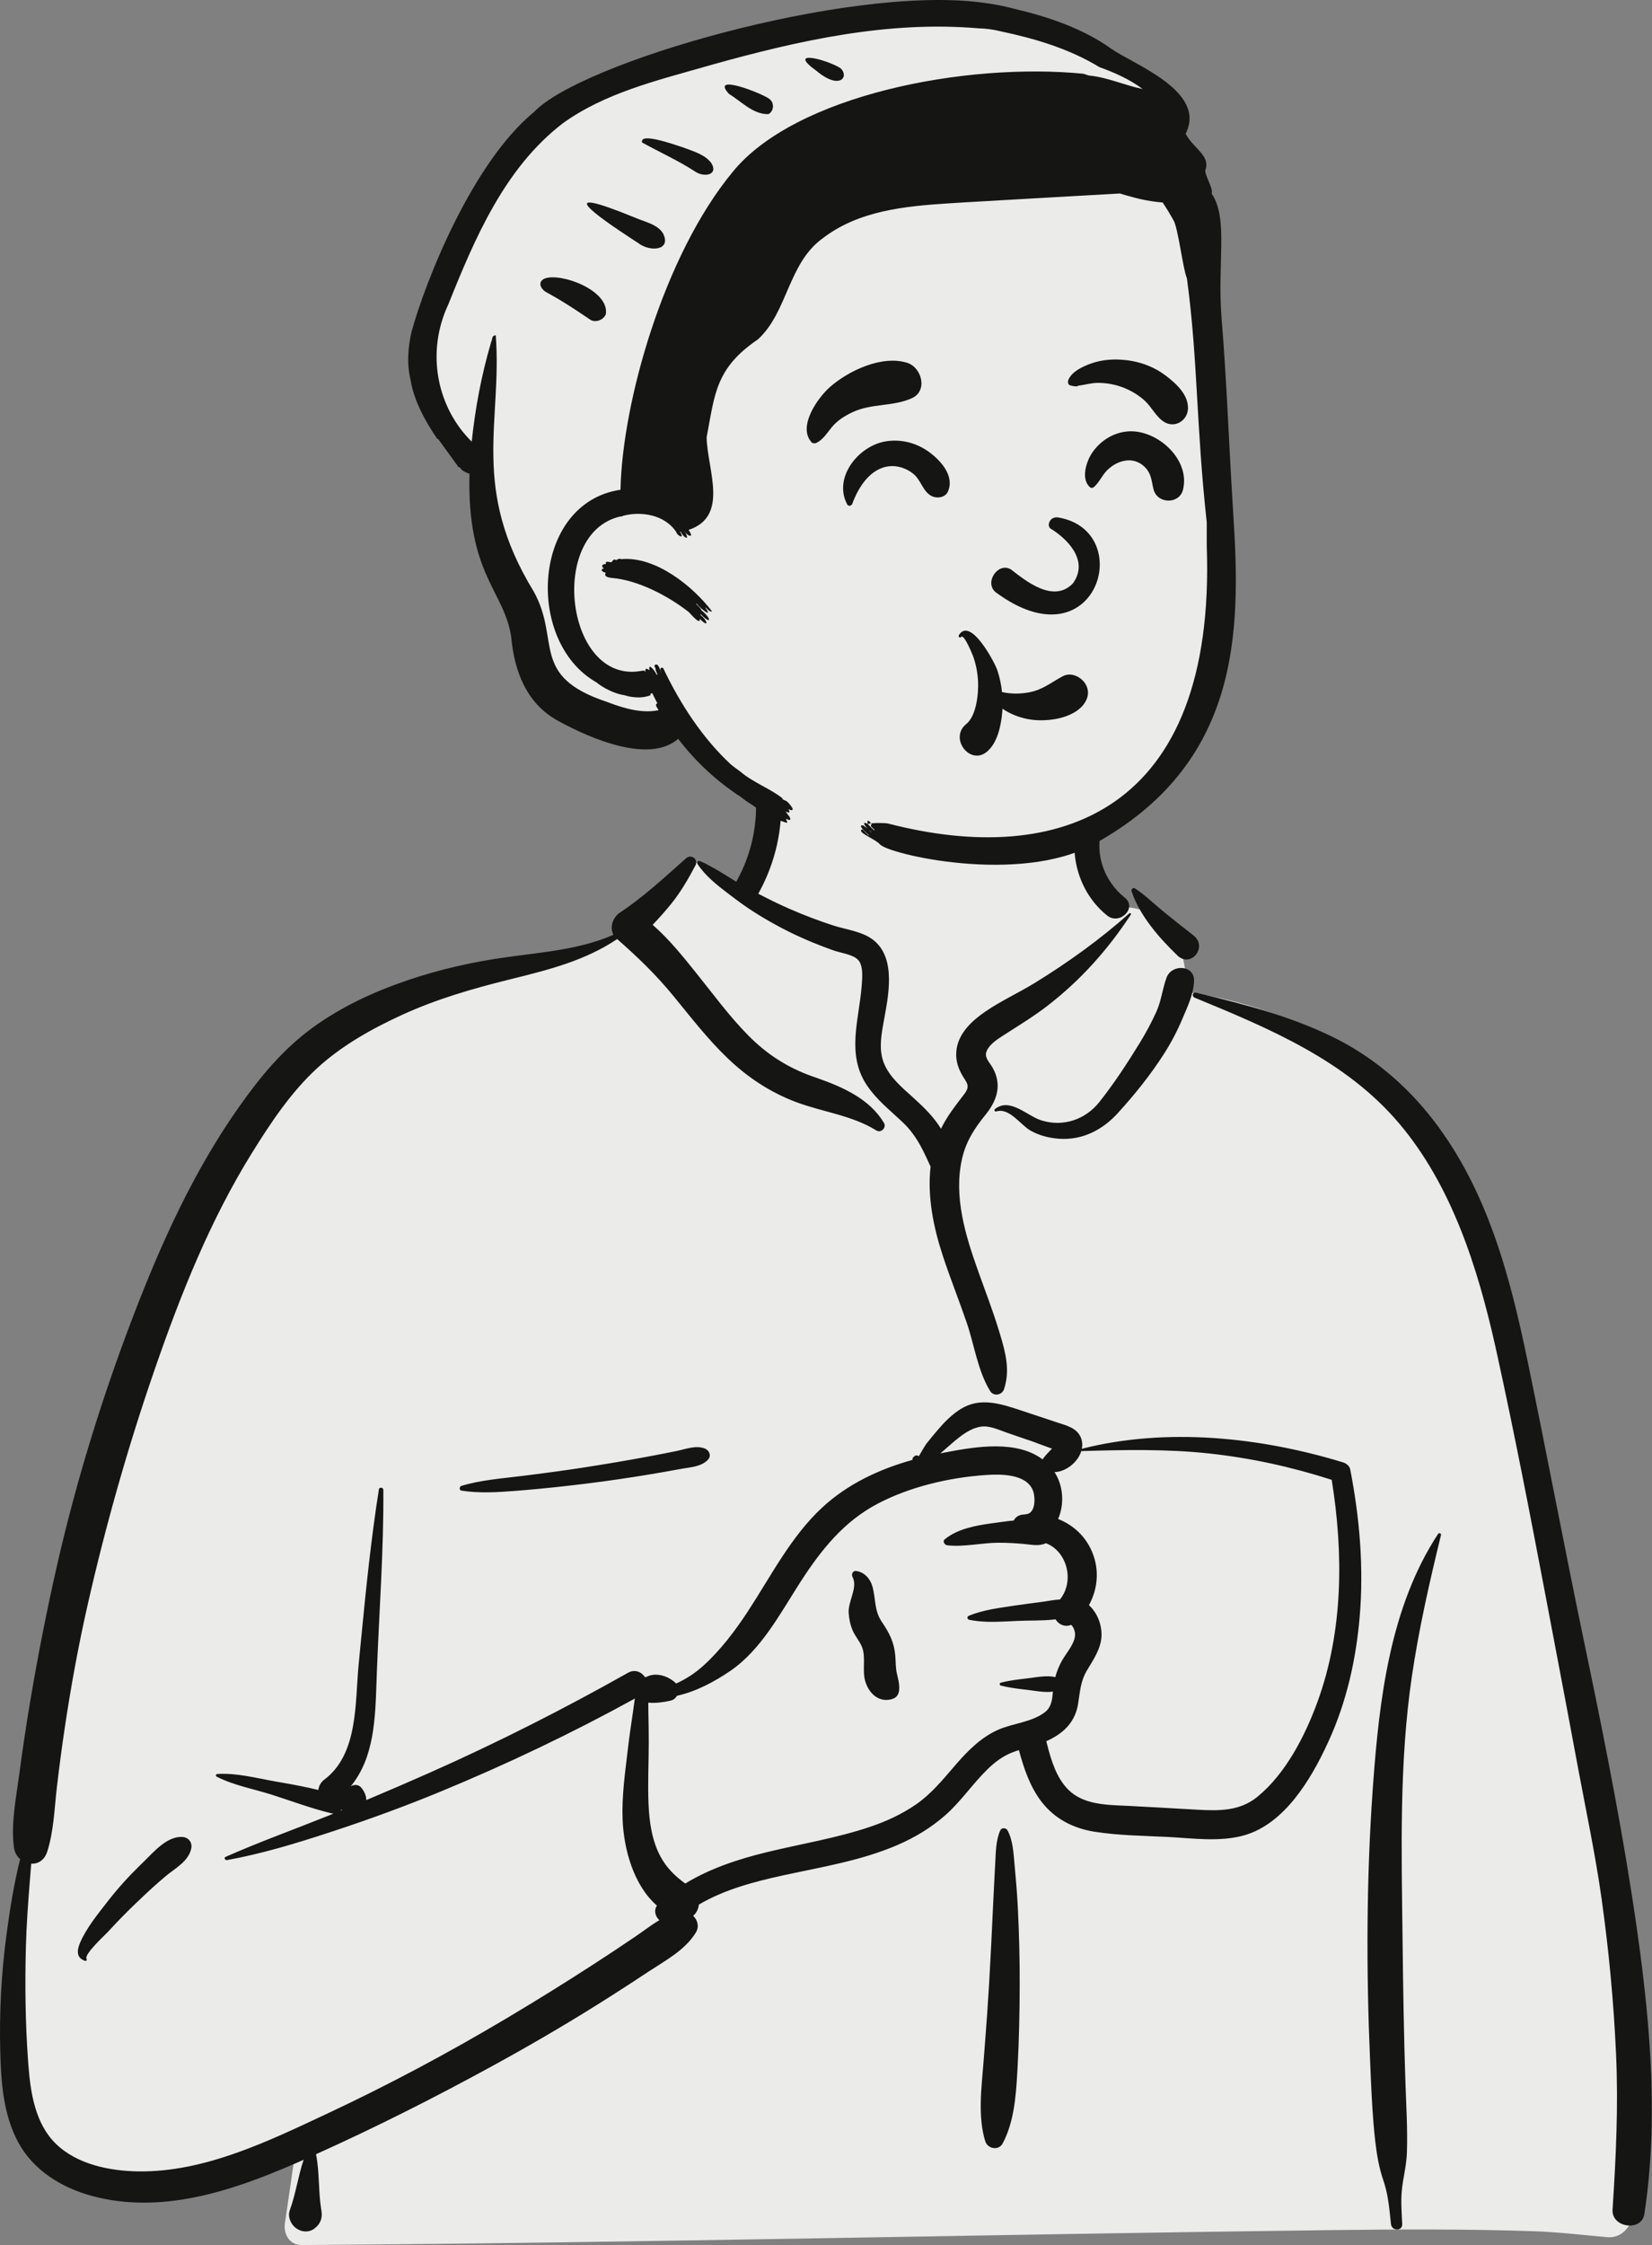 <svg viewBox="0 0 7491 10173" fill="none" xmlns="http://www.w3.org/2000/svg">
<rect x="0" y="0" width="7491" height="10173" fill="#808080" stroke="none"/>
<rect x="4155" y="5913" width="2134" height="2807" fill="#EBEBEA"/>
<path fill-rule="evenodd" clip-rule="evenodd" d="M3537.73 3501.33C3773.62 3321.6 4365.84 3240.77 4617.61 3413.83C4866.28 3587.61 4893.39 3868.64 5009.26 4127.17C5118.59 4075.59 5299.14 4149.47 5330.84 4250.97C5370.15 4298.85 5371.92 4433.36 5399.03 4497.71C6578.65 4685.59 6757.74 5605.79 6899.73 6650.48C7087.56 7710.57 7513.96 8768.35 7328.85 9859.2C7352.97 9894.12 7371.99 9928.06 7389.57 9968.38C7431.7 10040.1 7377.44 10141.6 7292.45 10137.7C7182.45 10128 7073.54 10114.9 6963.03 10110.7C6656.66 10100.1 6350.01 10101.4 6043.53 10105.2L6001.74 10105.8C4457.16 10125 2912.67 10162.9 1368.02 10173C1311.98 10173.1 1284.55 10122.8 1292.03 10073.2C1307.1 9973.32 1321.08 9873.4 1335.67 9773.48C970.326 9870.03 581.928 9894.33 217.612 9783.64C192.125 9757.66 276.993 9771.74 290.458 9767.79C-44.827 9538.55 55.301 9055.62 85.002 8707.79C269.683 7515.92 334.788 6197.19 1048.33 5180.15C1357.02 4765.09 1809.59 4436.48 2329.62 4362.54L2344.05 4360.56C2496.11 4340.28 2665.57 4333.74 2798.52 4250.97C2948.05 4131.54 3011.77 3910.85 3169.07 3908.78C3221.02 3908.1 3291.68 3973.85 3367.72 4018.49C3373.4 3920.29 3426.29 3837.41 3437.97 3761.27L3438.91 3754.76C3451.1 3665.98 3434.41 3586.12 3537.73 3501.33ZM6072.85 6681.97C5741.34 6451.54 4884.99 6567.32 4865.39 6580.22C4822.22 6608.63 4803.64 6611.14 4780.29 6648.03C4757.24 6651.09 4734.21 6654.27 4711.2 6657.54C4665.03 6672.63 4699.25 6729.44 4752.57 6709.17C4720.5 6847.57 4814.88 6945.99 4852.46 7082.81C4864.66 7127.24 4852.9 7207.14 4852.46 7252.53C4856.1 7310.41 4920.05 7378.77 4909.4 7436.83C4871.5 7643.26 4665.87 7844.63 4752.57 8044.82C4810 8157.89 4982.74 8215.54 5097.58 8253.98C5335.52 8345.35 5750.1 8250.54 5888.35 8044.82C5962.09 7935.09 6047.52 7658.31 6091.49 7572.45L6101.23 7436.26C6125.27 7097.71 6146.64 6733.26 6072.85 6681.97Z" fill="#EBEBEA"/>
<path fill-rule="evenodd" clip-rule="evenodd" d="M3111.31 3888.82C3134.2 3868.54 3168.07 3894.02 3153.52 3921.41C3120.84 3982.98 3087.32 4041.32 3043.46 4095.74C3016.86 4128.74 2988.38 4159.95 2959.51 4190.81C3033.59 4254.94 3097.13 4334.56 3157.14 4409.18C3233.86 4504.62 3306.4 4604.1 3392.53 4691.42C3477.47 4777.55 3571.39 4837.75 3684.96 4877.89L3707.89 4885.87C3821.98 4925.94 3943.91 4980.06 4008.21 5088.14C4020.89 5109.45 3995.36 5135.78 3973.89 5122.48C3862.16 5053.25 3730.86 5039.33 3609.23 4993.59C3491.74 4949.41 3389.32 4881.4 3298.82 4794.61C3208.48 4707.96 3132.62 4609.38 3053.5 4512.89C2975.25 4417.47 2891.01 4335.98 2798.46 4255.25C2655.64 4351.38 2492.61 4393.22 2326.84 4434.3L2308.75 4438.78C2142.78 4479.9 1977.69 4527.65 1821.99 4599.25C1684.71 4662.36 1549.68 4737.74 1437.85 4840.45C1319.15 4949.45 1226.76 5088.67 1142.2 5224.82C953.043 5529.42 820.061 5863.12 702.989 6200.87C581.225 6552.19 479.377 6910.54 397.156 7273.15C355.339 7457.59 321.376 7643.34 293.463 7830.4C280.027 7920.49 268.091 8010.77 257.608 8101.25C246.418 8197.87 243.848 8297.28 214.224 8390.18C201.524 8429.99 171.537 8446.51 141.521 8445.11L135.425 8521.4C127.34 8623.12 119.804 8724.86 117.258 8827.21C113.035 8997.39 114.95 9167.08 127.184 9336.9L128.917 9360.05C138.53 9483.99 160.012 9623.25 253.155 9714C349.614 9807.99 497.954 9837.54 627.964 9839.24C930.768 9843.19 1222.25 9700.03 1490.2 9574.44C1766.16 9445.1 2034.58 9301.53 2296.57 9145.83C2429.99 9066.53 2561.97 8984.6 2692.27 8900.27C2756.21 8858.88 2819.7 8816.79 2882.71 8774.02C2918.81 8749.52 2953.01 8722.66 2989.75 8700.93C2971.75 8684.16 2963.71 8657.79 2978.79 8634.76C2872.57 8542.51 2828.37 8377.89 2823.2 8244.69C2819.02 8137.17 2834.84 8029.95 2847.32 7923.44C2853.62 7869.74 2861.39 7816.12 2869.47 7762.66C2872.66 7741.53 2875.1 7718.94 2878.82 7696.64C2592.02 7854.34 2297.17 7994.78 1994.52 8119.55C1839.39 8183.51 1682.27 8241.02 1522.98 8293.71L1490.69 8304.34C1339.76 8353.77 1185.22 8400.47 1029.2 8428.73C1020.85 8430.24 1014.08 8417.92 1022.98 8413.99C1175.04 8346.85 1332.36 8290.23 1486.7 8228.4L1512.06 8218.07C1509.15 8217.9 1506.13 8217.5 1502.98 8216.75C1412.46 8194.89 1322.65 8161.2 1233.88 8132.84C1151.48 8106.52 1058.92 8089.99 981.903 8050.25C975.978 8047.19 979.294 8038.95 985.066 8038.56C1071.62 8032.55 1165.59 8057.79 1250.46 8072.64L1282.34 8078.23C1335.75 8087.65 1390.34 8097.79 1443.49 8111C1445.41 8093.18 1455.36 8075.29 1469.51 8064.8C1625.25 7949.4 1609.43 7716.33 1626.09 7544.46L1638.44 7416.86C1660.16 7193.54 1683.15 6970.26 1718.07 6748.61C1719.93 6736.78 1738.23 6740.17 1738.31 6751.35C1740.11 7026.1 1719.38 7299.58 1708.99 7573.91L1707.38 7618.91C1701.63 7788.18 1697.13 7963.94 1590.59 8094.19C1605.49 8085.48 1625.63 8085.48 1637.7 8099.84C1652.53 8117.5 1661.09 8137.33 1660.82 8156.79C1757.1 8116.4 1852.96 8074.96 1948.35 8032.68C2255.03 7896.73 2555.28 7744.59 2847.6 7579.98C2879.05 7562.26 2908.95 7576.18 2924.51 7599.54L2926.76 7599.22C2927.13 7599.17 2927.51 7599.13 2927.9 7599.12L2930.13 7599.03C2930.22 7599.03 2930.3 7599.04 2930.38 7599.04C2971.53 7576.41 3027.58 7592.52 3062.89 7625.52C3063.94 7626.52 3064.82 7627.59 3065.75 7628.64C3110.45 7608.56 3152.2 7581.45 3190.08 7547.1C3267.59 7476.8 3333.25 7389.88 3390.5 7302.71C3495.91 7142.17 3585.45 6963.64 3727.84 6831.49C3843.54 6724.13 3986.98 6657.28 4137.46 6615.31C4136.83 6610.92 4138.51 6606.23 4141.55 6603.11C4149.28 6595.19 4154.79 6592.44 4164.78 6597.25C4165.57 6597.64 4166.05 6598.18 4166.37 6598.75L4181.06 6573.65C4189.07 6560.03 4197.3 6546.31 4200.15 6542.7C4217.24 6521.18 4234.82 6499.82 4252.67 6478.91C4282.94 6443.5 4317.43 6408.56 4357.36 6384.01C4444.8 6330.26 4536.72 6360.68 4626.61 6390.05C4680.93 6407.81 4735.07 6426.14 4789.29 6444.16L4794.88 6445.99C4835.31 6458.99 4882.62 6470.35 4900.7 6513.21C4907.86 6530.18 4908.97 6547.78 4905.63 6564.86C5289.63 6467.15 5716.14 6512.04 6090.86 6626.74C6105.25 6631.14 6119.61 6642.98 6122.64 6658.52C6165.57 6878.83 6184.7 7104.77 6165.27 7328.83C6148.51 7522.25 6105.68 7711.79 6024.97 7888.86L6020.38 7898.86C5944.53 8062.96 5824.31 8265.25 5640.71 8316.69C5529.85 8347.74 5407.23 8329.43 5294.16 8323.74C5184.28 8318.21 5071.96 8317.4 4963.11 8300.12C4866.18 8284.72 4781.24 8241.24 4721.33 8162.38C4669.65 8094.34 4642.44 8012.11 4620.14 7930.31C4609.94 7933.56 4599.8 7937.01 4589.82 7940.92C4547.71 7957.38 4512.03 7983.94 4479.77 8015.2C4411.64 8081.21 4358.79 8161.39 4287.52 8224.38C4222.99 8281.4 4149.47 8325.75 4070.6 8359.85C3907.18 8430.5 3731.87 8458.73 3559 8496.18L3546.95 8498.81C3416.81 8527.38 3283.98 8562.46 3169.12 8630.25C3166.87 8650.21 3157.79 8668.99 3143.22 8681.28C3163.48 8700.32 3172.06 8730.47 3154.26 8758.75C3104.53 8837.72 3018.87 8882.64 2941.98 8933.14L2936.97 8936.44C2861.33 8986.62 2785.02 9035.81 2708.1 9083.99C2551.71 9181.96 2392.06 9274.53 2230.15 9363.04C1969.73 9505.38 1703.73 9639.66 1432.91 9761.45C1449.17 9841.47 1443.23 9923.98 1455.44 10004.5L1457.32 10016C1462.54 10045.9 1455.49 10070.9 1434.91 10090.5L1432.73 10092.5L1432.77 10092.2L1430.84 10094L1430.19 10094.5L1430.41 10094.3C1428.04 10096.5 1425.59 10098.5 1423.09 10100.3L1419.92 10102.3C1400.09 10114.4 1374.57 10114.2 1354.28 10103.6L1351.96 10102.3L1348.06 10100.1C1321.25 10084.6 1302.76 10046.4 1313.88 10016C1341.22 9941.36 1351.55 9861.69 1376.8 9786.53L1356.77 9795.49L1330.37 9807.01C1044.85 9930.54 727.703 10034.6 416.612 9950.35C279.157 9913.13 150.685 9834.4 81.91 9706.07C14.234 9579.8 4.668 9433.18 1.075 9292.72C-3.359 9119.36 5.93 8943.35 28.778 8771.48C44.116 8656.11 62.664 8538.56 91.275 8424.38C76.559 8411.39 65.741 8392.75 62.884 8369.67C49.381 8260.62 73.013 8147.24 87.481 8038.76C101.615 7932.83 117.229 7827.12 134.889 7721.73C170.543 7508.9 211.969 7296.52 260.198 7086.18C346.031 6711.83 459.376 6344.14 595.837 5985.23L607.787 5953.97C733.884 5625.92 879.885 5304.86 1083.19 5016.67C1180.44 4878.79 1283.24 4753.78 1420.66 4654.43C1549.4 4561.34 1694.61 4494.31 1844.47 4443.08C1994.49 4391.81 2148.69 4357.45 2305.61 4336.08C2464.98 4314.38 2633.19 4301.07 2781.86 4235.67C2763.05 4201.93 2779.19 4156.39 2810.84 4135.47C2917.35 4065.06 3015.85 3973.46 3111.31 3888.82ZM6520.98 6950.66C6525.44 6943.88 6536.04 6948.17 6534.08 6956.19C6482.28 7168.54 6433.65 7381.33 6401.89 7597.74C6344.57 7988.33 6355.11 8384.02 6359.8 8777.5L6360.04 8797.85C6362.45 9009.79 6365.79 9221.76 6372.8 9433.61C6376.33 9540.69 6383.33 9648.81 6379.52 9755.94C6377.45 9814.05 6361.97 9869.02 6356.48 9926.44C6351.68 9976.65 6355.96 10027.6 6358.36 10077.9C6359.96 10111.3 6310.65 10109.9 6307.3 10077.9L6303.01 10036.5C6297.44 9984.13 6290.55 9932.06 6273.39 9881.92C6252.76 9821.62 6242.86 9762.39 6235.7 9699.08C6224.74 9602.05 6219.86 9504.05 6215.63 9406.35L6212.74 9338.76C6195.07 8930.44 6195.69 8520.2 6224.3 8112.31L6226.39 8083.17C6254.71 7697.61 6303.86 7281.02 6520.98 6950.66ZM5416.73 4520.6C5403.2 4515.03 5407.94 4494.56 5422.92 4498.13L5450.17 4504.63C5649.84 4552.49 5845.89 4604.33 6032.26 4693.38C6218.74 4782.47 6376.63 4915.49 6502.08 5079.05C6745.95 5396.98 6847.29 5783.37 6927.3 6169.39C7016.21 6598.34 7097.16 7028.85 7186.84 7457.66L7203.5 7537.54C7286.48 7936.93 7364.83 8336.54 7422.56 8740.66L7426.71 8769.97C7484.93 9185.53 7519.94 9615.48 7456.42 10032.1C7443.85 10114.6 7306.76 10094 7312.12 10012.6C7327.6 9777.16 7338.69 9542.96 7327.97 9306.99C7317.25 9070.98 7295.13 8836 7262.15 8602.06C7234.4 8405.18 7193.03 8210.76 7156.42 8015.44L7150.68 7984.6C7120.02 7818.48 7088.42 7652.52 7056.89 7486.55L7009.76 7238.07C6939.13 6865.99 6867.12 6493.59 6785.75 6123.86L6780.92 6102.1C6701.3 5746.39 6583.9 5373.78 6345.05 5091.31C6102.66 4804.64 5755.66 4660.27 5416.73 4520.6ZM4535.97 8293.61C4541.8 8280.61 4562.19 8282.04 4568.46 8293.61C4593.03 8338.95 4595.76 8396.83 4600.4 8448.03L4600.89 8453.3C4606.79 8515.76 4612.02 8578.44 4615.22 8641.11C4621.29 8760.04 4624.19 8878.83 4623.82 8997.92C4623.44 9119.96 4620.98 9241.87 4614.41 9363.73L4612.62 9396.38C4606.62 9502.28 4596.56 9620.41 4546.26 9712.99C4527.98 9746.65 4478.26 9736.76 4467.67 9702.72C4432.99 9591.27 4450.8 9459.13 4459.7 9344.98L4466.6 9255.91C4473.45 9166.83 4479.97 9077.72 4485.14 8988.54C4492.23 8866.52 4498.08 8744.4 4503.71 8622.33C4505.54 8582.68 4507.52 8543.02 4509.61 8503.37L4512.82 8443.91C4515.56 8394.17 4515.33 8339.59 4535.97 8293.61ZM635.676 8451.56L651.032 8436.72C698.172 8390.56 757.743 8319.47 827.431 8323.88C855.22 8325.64 872.928 8348.72 867.165 8376.08C854.857 8434.55 795.237 8464.9 752.32 8500.61C705.304 8539.7 660.993 8581.5 616.767 8623.69C577.532 8661.11 539.799 8699.59 502.972 8739.26L489.203 8754.2C476.002 8768.61 381.998 8853.69 392.162 8875.76L392.715 8876.75C395.544 8880.98 390.833 8886.79 386.141 8885.31C345.546 8872.48 348.079 8837.66 363.426 8802.39C392.916 8734.62 444.557 8671.92 489.652 8614.05C534.626 8556.31 583.303 8502.55 635.676 8451.56ZM4683.07 6751.95C4651.68 6677.71 4536.04 6679.27 4470.39 6683.71C4305.07 6694.89 4126.2 6736.74 3979.1 6814.05C3826.6 6894.21 3723.88 7022.64 3631.96 7164.66L3627.66 7171.32C3538.07 7310.67 3451.79 7475.61 3311.5 7571.42C3240.05 7620.23 3156.62 7664.8 3069.93 7684.11C3063.97 7694.58 3054.33 7702.87 3041.69 7705.88L3035.81 7707.22C3011.12 7712.68 2972.76 7718.72 2939.63 7715.11C2939.85 7731.32 2939.68 7747.41 2940.09 7762.78C2941.25 7806.81 2941.75 7851.03 2941.75 7895.09C2941.77 7987.41 2936.81 8079.91 2940.66 8172.22C2944.07 8253.87 2955.6 8339.18 2994.78 8412.16C3023.51 8465.7 3061.44 8501.14 3107.22 8534.97C3219.85 8466.29 3347.21 8424.43 3476.46 8392.95C3632.78 8354.89 3792.84 8329.48 3945.6 8277.87C4019.12 8253.02 4089.81 8220.5 4153.86 8176.33C4221.83 8129.43 4273.75 8065.98 4327.16 8003.92L4335.51 7994.27C4390.03 7931.71 4449.52 7871.85 4526.56 7837.93C4592.91 7808.71 4680.36 7803.51 4738.37 7758.3C4768.7 7734.65 4771.25 7700.32 4774.44 7665.17C4737.28 7670.49 4697.95 7661.97 4660.92 7657.63L4641.73 7655.38C4606.72 7651.21 4572.51 7646.64 4538.04 7637.72C4531.64 7636.07 4531.64 7626.41 4538.04 7624.76C4578.78 7614.23 4619.15 7609.75 4660.92 7604.85L4670.73 7603.63C4708.52 7598.67 4748.24 7591.18 4785.3 7599.5C4791.95 7574.19 4801.56 7550.01 4815.03 7525.8C4833.94 7491.79 4869.73 7453.23 4874.57 7413.5C4876.01 7401.64 4873.25 7387.65 4867.66 7377.16L4865.73 7373.58C4863.38 7369.36 4860.6 7365.11 4856.52 7362.48C4856.07 7363.01 4855.12 7363.61 4853.05 7364.26C4824.52 7373.25 4799.64 7359.28 4786.43 7337.74C4730.36 7344.71 4669.18 7342.36 4616.6 7344.69L4563.44 7347.26C4506.64 7349.86 4447.25 7351.01 4393.88 7339.52C4386.42 7337.93 4384.17 7325.52 4391.63 7322.32C4457.25 7294.24 4536.85 7285.28 4607.11 7274.49C4646.35 7268.46 4685.87 7263.87 4725.22 7258.56C4751.43 7255.03 4779.23 7249.18 4806.38 7247.78C4874.45 7163 4837.77 7029.25 4743.04 6992.74C4708.54 7007.92 4677.51 6999.09 4639.81 6995.85C4602.18 6992.62 4564.45 6990.43 4526.67 6990.59C4450.95 6990.92 4370.72 7010.85 4295.74 7002.27C4283.55 7000.87 4272.22 6984.63 4284.34 6974.73C4341.74 6927.86 4423.99 6912.58 4496.84 6902.6L4511.94 6900.58C4536.37 6897.37 4566.07 6892.7 4596.88 6889.92C4603.84 6876.32 4616.34 6866.04 4635.12 6863.49C4640.7 6862.72 4646.31 6862.27 4651.91 6861.79L4651.82 6861.24C4697.62 6859.04 4695.63 6781.65 4683.07 6751.95ZM1548.01 8199.82C1547.21 8201.07 1546.32 8202.26 1545.38 8203.41L1543.92 8205.09L1551.45 8202.03L1548.01 8199.82ZM5482.17 6586.06C5289.42 6565.34 5096.4 6569.71 4903.08 6575.28C4887.62 6625.88 4833.8 6669 4781.65 6670.63C4822.49 6732.83 4826.71 6817.01 4798.07 6882.97C4858.87 6907.19 4911.26 6950.7 4943.06 7012.66C4987.17 7098.55 4981.39 7194.13 4937.81 7273.51C4975.01 7307.2 4996.96 7361.93 4994.76 7413.5C4992.31 7471.02 4958.05 7520.14 4929.58 7567.76C4898.82 7619.26 4897.79 7664.6 4888.34 7722.28C4874.51 7806.69 4817.61 7857.88 4744.4 7889.85L4748.29 7905.17C4767.17 7978.68 4790.65 8056.25 4844.6 8110C4913.99 8179.15 5021.65 8178.51 5113.33 8182.89L5117.76 8183.11C5201.71 8187.31 5285.63 8192.23 5369.56 8196.99L5432.51 8200.51C5529.14 8205.83 5621.94 8206.47 5700.82 8142.55C5829.61 8038.21 5917.9 7865.54 5973.78 7712.68C6091.08 7391.83 6092.48 7039.72 6038.64 6705.56C5858.08 6647.33 5670.73 6606.34 5482.17 6586.06ZM3879.24 7118.38L3880.66 7118.48C3920.35 7123.01 3947.61 7155.17 3957.32 7193.31C3971.42 7248.75 3964.51 7298.87 3998.44 7348.91C4033.35 7400.38 4054.81 7441.58 4059.89 7505.15C4061.97 7531.31 4061.01 7557.41 4066.83 7583.01L4071.05 7600.95C4075.53 7620.08 4079.2 7638.51 4076.97 7659.05C4074.94 7677.78 4065.82 7692.37 4047.04 7698.37C3985.85 7717.96 3938.61 7672.84 3922.8 7615.79C3909.15 7566.51 3927.38 7507.78 3908.12 7461.5C3897.44 7435.85 3877.76 7414.39 3866.63 7388.57C3855.61 7362.97 3850.08 7336.23 3848.31 7308.4C3844.96 7255.77 3891.48 7192.54 3865.52 7144.86C3860 7134.69 3866.26 7118.07 3879.24 7118.38ZM3066.47 6575.29C3107.91 6566.87 3154.91 6547.56 3195.78 6563.61C3216.78 6571.87 3227.16 6597.49 3209.41 6615.31C3178.6 6646.21 3133.82 6647.93 3092.32 6655.22L3088.67 6655.88C3039.6 6664.96 2990.44 6673.58 2941.22 6681.74C2848.61 6697.09 2755.78 6710.66 2662.63 6722.19C2566.96 6734.03 2471.01 6744.58 2374.94 6752.52L2337.74 6755.57C2256.58 6762.06 2172.14 6766.96 2092.51 6754.52C2080.93 6752.72 2082.8 6735.86 2092.51 6732.91C2179.74 6706.49 2275.44 6699.4 2365.63 6688.22C2461.51 6676.32 2557.24 6663.75 2652.71 6648.83C2748.04 6633.93 2843.23 6617.95 2938.08 6600.28C2980.95 6592.3 3023.75 6583.97 3066.47 6575.29ZM4561.57 6490.47C4525.2 6477.59 4485.2 6458.5 4445.8 6464.89C4377.86 6475.9 4317.39 6542.14 4263.61 6585.76L4290.61 6580.51C4428.79 6553.93 4611.77 6525.31 4727.76 6613.21C4728.05 6612.7 4728.28 6612.2 4728.62 6611.69C4737.98 6597.46 4748.83 6586.36 4760.67 6574.19C4761.8 6573.12 4762.89 6572.02 4763.97 6570.9L4770.36 6564.09L4755.75 6559.03C4724.45 6547.96 4687.38 6533.67 4681.52 6531.58L4681.11 6531.44C4641.22 6517.92 4601.27 6504.55 4561.57 6490.47ZM3426.29 3592.57C3420.6 3519.4 3534.42 3520 3540.06 3592.57C3552.36 3751.01 3516.72 3907.95 3440.03 4046.85C3439.46 4047.86 3438.84 4048.76 3438.25 4049.72C3486.22 4074.69 3534.74 4098.65 3584.33 4120.07C3647.78 4147.48 3712.41 4172.43 3778.21 4193.6C3837.72 4212.76 3911.05 4220.33 3961.08 4260.2C4066.59 4344.26 4026.95 4518.73 4006.66 4631.81L4003.49 4649.66C3993.38 4707.86 3986.07 4767.56 4010.59 4823.41C4036.78 4883.06 4089.73 4927.31 4136.96 4970L4146.5 4978.65C4188.35 5016.8 4236.17 5063.15 4266.86 5114.86C4294.88 5056.89 4333.07 5009.53 4373.46 4956.2C4402.27 4918.15 4381.76 4905.6 4361.06 4868.42C4341.14 4832.64 4331.41 4794.5 4337.64 4753.68C4349.14 4678.3 4409.35 4623.85 4469.29 4582.93C4540.07 4534.64 4619.07 4498.86 4692.24 4453.93C4842.59 4361.62 4989.02 4256.08 5120.94 4138.86C5124.59 4135.62 5130.89 4139.86 5127.98 4144.29C5023.77 4302.89 4901.57 4439.94 4751.4 4556.27C4690.51 4603.43 4626.54 4642.56 4562.14 4683.69L4543.63 4695.58C4517.78 4712.34 4485.52 4734.73 4473.83 4763.27C4462.07 4791.96 4487.16 4813.63 4500.66 4837.4C4543.54 4912.88 4522.85 4983.31 4472.02 5047.33L4469.65 5050.28C4419.13 5112.56 4380.85 5170.49 4362.54 5250.06C4323.2 5420.99 4378 5599.04 4435.36 5759.51L4437.63 5765.83C4468.65 5852.33 4501.63 5938.19 4528.59 6026.07L4536.01 6050.37C4560.43 6131.23 4580.43 6210.98 4553.03 6294.11C4543.72 6322.38 4505.18 6329.06 4489.17 6302.45C4432.7 6208.62 4418.63 6095.69 4383.23 5992.52C4348.74 5891.97 4309.13 5793.24 4275.8 5692.28C4232.9 5562.29 4204.18 5422.36 4219.77 5286.01C4219.31 5285.22 4218.8 5284.47 4218.42 5283.63L4207.5 5259.72C4177.71 5194.99 4148.95 5138.46 4094.78 5086.87C4038.29 5033.05 3976.96 4985.4 3932.51 4920.25C3835.95 4778.72 3895.67 4621.29 3907.33 4466.55L3908.67 4447.57C3910.78 4415.44 3911.95 4371.78 3890.97 4349.54C3867.38 4324.51 3812.05 4318.12 3780.74 4307.04C3699.84 4278.39 3620.11 4245.01 3544.18 4204.93C3471.9 4166.78 3401.88 4124.63 3336.69 4075.26L3303.65 4050.38C3251.51 4011.03 3197.45 3968.04 3162.51 3914.47C3158.48 3908.3 3165.33 3898.35 3172.63 3901.3C3230.96 3924.99 3284.25 3962.66 3338.83 3995.44C3339.68 3993.44 3340.66 3991.42 3341.78 3989.39C3409.3 3867.12 3437.07 3731.65 3426.29 3592.57ZM5289.57 4430.32C5312.81 4366.55 5418.72 4371.48 5414.5 4447.25C5411.26 4505.45 5386.56 4557.99 5363.98 4610.84L5361.57 4616.51C5338.25 4671.57 5311.32 4723.27 5279.1 4773.74C5217.53 4870.21 5145.41 4959.75 5068.38 5044.25C4998.54 5120.85 4906.88 5167.7 4801.26 5159.91C4756.76 5156.63 4711.83 5145.3 4672.83 5123.06C4626.52 5096.63 4576.21 5017.28 4517.12 5036.5C4511.4 5038.36 4506.07 5029.98 4511.01 5026.01C4579.23 4971.04 4656.66 5056.27 4721.98 5076.81C4820.4 5107.75 4921.4 5073.54 4984.74 4993.93C5050.88 4910.81 5111.75 4817.75 5167.34 4727.25C5195.57 4681.3 5221.33 4633.6 5243.57 4584.45C5266.02 4534.83 5271.12 4480.91 5289.57 4430.32ZM5130.92 4037.89C5128.05 4029.08 5138.99 4020.71 5146.72 4025.73C5191.55 4054.94 5230.39 4093.52 5271.74 4127.34C5317.62 4164.86 5363.83 4201.61 5410.76 4237.8C5479.17 4290.57 5399.83 4387.72 5339.61 4330.07C5257.2 4251.22 5166.94 4148.1 5130.92 4037.89ZM4884.8 3729.24C4903.01 3658.98 5010.73 3687.95 4995.03 3757.4L4994.52 3759.51C4964.79 3874.22 5007.13 3991 5097.52 4065.37L5100.85 4068.07C5158.03 4113.86 5077.01 4193.91 5020.39 4148.56C4896.79 4049.58 4845.36 3881.43 4884.8 3729.24Z" fill="#151514"/>
<path fill-rule="evenodd" clip-rule="evenodd" d="M4123.92 67.386C4515.61 67.386 4985.57 257.168 5025.53 260.964L5026.61 261.022C5047.63 261.022 5129.77 323.569 5273.04 448.662L5117.86 751.148L5130.42 763.132C5190.51 820.714 5266.51 775.127 5307 816.5C5637.63 1154.31 5504.5 2356 5504.5 2895C5426.58 3357.54 5244.89 3851 4573 3851C3901.11 3851 3281.15 3515.74 3166 3390C3089.24 3306.17 3002.81 3302.94 2907.12 3306.45C2903.19 3301.49 2899.29 3296.54 2895.42 3291.61L2881.34 3289.62C2748.91 3270.45 2654.02 3244.65 2596.67 3212.22C2484.66 3148.89 2361.55 2815.93 2361.55 2742.58C2361.55 2669.97 2177.72 2141.73 2174.04 2085.83L2173.98 2084.28C2173.98 2037.55 1933.82 1822.73 1933.82 1754.51C1933.82 1686.29 1885.41 1690.43 1933.82 1450.03L1947.89 1379.41C1999.4 1123.45 2212.24 632.828 2596.67 448.662C3019.13 246.283 3728.27 67.386 4123.92 67.386Z" fill="#EBEBEA"/>
<path fill-rule="evenodd" clip-rule="evenodd" d="M2421.38 507.668C2632.79 283.401 3832.99 -63.489 4440.2 10.044L4458.41 12.401C4506.87 18.543 4554.63 27.843 4601.76 40.477C4754.1 76.036 4911.46 129.879 5037.33 219.817C5142.42 293.392 5473.92 413.546 5376.21 606.02C5412.44 674.62 5489.98 703.935 5465.5 771.5C5462.42 794.838 5503.21 854.487 5494 876.772C5571.4 990.925 5518.5 1190.5 5539.5 1445.5C5563.65 1738.7 5571.32 2001.69 5593 2340.5C5626.69 2867 5622.64 3461.81 4959.5 3825.5C4624 4009.5 4028.5 3871.62 3989.5 3825.5C3969.39 3801.71 3879.09 3769.18 3910.64 3757.92C3920.04 3767.83 3929.69 3777.49 3939.52 3786.96C3939.08 3785.91 3938.99 3784.86 3939.17 3783.71L3929.93 3775.35C3912.51 3759.24 3889.95 3735.89 3915.65 3740.46C3916.78 3741.78 3918.02 3742.92 3919.24 3744.23C3924.68 3747.5 3928.79 3750.33 3931.99 3752.82L3933.64 3754.14L3933.13 3753.61C3918.33 3737.83 3909.45 3721.74 3931.58 3732.02L3934.51 3733.44C3944.35 3743.8 3954.35 3753.71 3964.53 3763.36C3964.37 3762.22 3964.53 3761.08 3965.16 3759.85L3955.66 3750.68C3946.4 3741.61 3947.81 3741.57 3952.34 3734.23C3932.64 3706.64 3931.93 3722.68 3934.51 3733.44C3957.52 3728 4013.28 3728.08 4028.5 3732.02C4802.5 3932.5 5515 3681 5472 2474.5V2367C5423 1920.5 5432.51 1634 5381.99 1260.5C5364.09 1221.72 5342.92 1034.08 5320.89 997.584C5305.7 970.21 5289.46 943.539 5272 917.569C5223.09 913.621 5174.81 904.672 5127.24 890.81C5110.9 886.686 5094.75 882.124 5078.61 876.772C4842.64 889.634 4611.94 903.628 4375.32 916.893L4301.41 921.494C4100.96 934.374 3893.66 955.002 3731.91 1078.91C3573.19 1191.73 3572.47 1414.18 3436.61 1538.04C3242.87 1669.45 3241.46 1787.96 3204.15 1981.63C3206.92 2127.62 3308.2 2339.74 3122.34 2401.18C3153.69 2445.86 3109.99 2424.39 3106.54 2408.72C3106.19 2408.81 3105.84 2408.9 3105.58 2408.9C3133.52 2460.81 3092.45 2428.12 3088.81 2411.44C3086.62 2410.83 3084.42 2409.25 3082.23 2407.06C3110.38 2452.54 3064.87 2420.69 3067.57 2412.41C3013.17 2328.84 2901.21 2315.86 2822.29 2338.01C2821.33 2340.99 2817.82 2341.25 2815.63 2339.68C2480.06 2412.36 2566.64 3106.66 2910.52 3039.54C2925.24 3036.54 2924.89 3043.6 2927.82 3044.28C2919.87 3023.43 2942.27 3031.92 2942.03 3036.3L2943.39 3036.23C2944.47 3036.13 2944.03 3036.02 2944.84 3036.3C2937.16 2993.66 2980.38 3055.43 2976.97 3057.97C2978.29 3057.18 2979.78 3056.74 2981.1 3056.56L2979.61 3052.52C2972.44 3033.42 2973.05 3041.35 2973.1 3030.42C2967.71 3016.9 2967.32 3022.81 2968.58 3014C2987.53 2999.33 2993.12 3043.83 2999.44 3047.09C2988.61 3032 2997.22 3019.67 3007.44 3027.86C3084.89 3190.68 3184.94 3343.67 3314.23 3464.18C3328.37 3475.32 3342.68 3486.29 3357.51 3496.64C3412.51 3544.52 3496.87 3575.31 3548.35 3617.72C3548.35 3618.42 3548.01 3619.3 3547.48 3620.18L3548.66 3621.24L3549.85 3622.37L3567.76 3630.97C3573.03 3635.44 3577.77 3640.44 3581.97 3645.97C3586.46 3651.15 3590.4 3656.85 3593.74 3662.9C3595.41 3670.27 3591.73 3673.34 3584.7 3670.19C3581.62 3669.13 3578.56 3667.9 3575.49 3666.76C3575.66 3667.03 3575.74 3667.2 3575.92 3667.38C3576.93 3668.9 3583.75 3684.7 3575.89 3682.13L3574.96 3681.77C3570.65 3680.19 3566.36 3678.43 3562.14 3676.77C3567.15 3682.99 3571.7 3689.75 3575.74 3695.45C3580.05 3699.93 3582.67 3705.19 3583.74 3711.16C3583.55 3714.49 3581.72 3715.9 3578.38 3715.46C3573.29 3713.79 3568.29 3712.03 3563.27 3710.19L3564.7 3712.91C3568.24 3719.87 3573.27 3731.55 3564.34 3727.65C3556.69 3725.28 3549.33 3722.56 3541.95 3719.58C3541.33 3720.81 3540.11 3721.25 3537.65 3720.11C3514.21 3711.77 3491.56 3701.59 3469.88 3689.57C3450.83 3675.71 3431.6 3662.11 3412.47 3648.34C3394.47 3637.55 3377.08 3625.53 3360.5 3612.02C3249.49 3540.35 3152.31 3449.32 3075.21 3347.93C2946.26 3459.54 2688.45 3352.92 2528.97 3265.55C2387.91 3187.46 2332.47 3043.09 2318.13 2887.43C2288.33 2677.86 2116.97 2606.13 2128.9 2146.31C2128.63 2146.39 2128.36 2146.39 2128.01 2146.39C2121.78 2144.55 2115.73 2142.09 2110.02 2138.94C2104.14 2136.13 2098.61 2132.79 2093.42 2128.76L2087.01 2119.9C2083.69 2118.06 2080.7 2116.12 2078.42 2114.19L2077.24 2115.72C2073.49 2120.24 2076.01 2113.44 2076.23 2112.09L2065.09 2096.96C2038.7 2060.94 2009.74 2020.53 1986.15 1988.21L1985.41 1989.52C1984.87 1990.51 1984.59 1991.23 1984.84 1991.54C1928.7 1910.93 1875.91 1813.56 1861.24 1719.3C1843.92 1646.69 1850.69 1571.87 1865.8 1504.61C1930.57 1269.08 2142.77 736.106 2421.38 507.668ZM3944.85 3764.88L3941.33 3761.75L3944.43 3765.62C3946.05 3767.62 3947.71 3769.42 3950.41 3771.26C3950.23 3770.64 3950.23 3770.03 3950.31 3769.33C3948.52 3767.96 3946.69 3766.46 3944.85 3764.88ZM4437.51 128.388C4025.74 93.004 3620.73 183.67 3227.79 293.418L3200.68 301.205C2977.26 364.923 2741 422.26 2552.19 558.643C2288.39 760.584 2152.17 1081.84 2033.29 1378.44C1929.49 1598.82 1982.55 1847.31 2138.98 2001.19C2155.26 1848.28 2183.01 1699.84 2226.37 1552.59C2235.42 1529.59 2228.57 1522.05 2248.08 1519.05C2277.54 1915.86 2132.44 2209.04 2419.58 2679.32C2544.17 2901.22 2399.95 3063.58 2751.78 3180.35L2761.3 3183.98C2834.61 3211.63 2914.65 3233.45 2986.45 3218L2980.02 3207.54C2973.46 3196.77 2971.46 3191.54 2981 3186.94C2980.75 3186.41 2980.4 3185.88 2980.04 3185.27C2972.32 3170.71 2964.86 3155.97 2957.74 3141.05C2954.85 3142.02 2951.96 3142.72 2948.96 3143.51C2950.9 3147.11 2951.16 3150.7 2945.72 3151.93C2926.38 3158.56 2906.52 3161.22 2886.18 3159.98L2881.82 3159.65C2858.84 3158.25 2844.37 3154.06 2831.42 3150.18C2827.13 3149.47 2822.83 3148.77 2818.6 3147.9C2776.95 3138.67 2732.86 3115.19 2704.32 3091.92C2379.01 2907.25 2412.63 2278.64 2813.61 2219.21C2821.83 1823.42 3010.19 1155.68 3322.79 778.534C3605.35 431.619 4376.74 281.258 4913.42 334.277C4921.24 336.865 4929.06 339.479 4936.88 342.12C5019.68 349.472 5098.59 386.339 5181.45 403.465C5121.96 358.904 5054.47 329.223 4984.95 303.999C4846.45 219.325 4687.66 173.51 4534.26 141.197C4502.48 133.388 4470.27 129.089 4437.51 128.388ZM2795.26 2537.17C2816.82 2525.46 2814.35 2536.76 2819.31 2533.48C2974.39 2520.84 3141.61 2656.54 3228.29 2769.67C3221.45 2776.77 3202.92 2755.72 3199.68 2752.38C3199.24 2752.82 3198.71 2753.17 3198.18 2753.35L3200.6 2756.75C3235.73 2807.15 3166.08 2747.85 3159.56 2735.62C3158.42 2736.24 3157.28 2736.59 3155.96 2736.33C3161.48 2741.74 3178.35 2755.86 3181.24 2765.89L3185.71 2769.61C3227.87 2805.69 3224.37 2832.83 3176.51 2781.6C3177.64 2783.97 3178.08 2786.16 3177.29 2787.92L3178.94 2789.01C3202.47 2805.45 3221.83 2851.27 3172.64 2804.23C3177.76 2838.59 3123.89 2772.18 3122.16 2772.65C3028.95 2699.52 2891.72 2628.4 2774.8 2618.85L2770.78 2618.39C2749.32 2615.63 2739.18 2609.27 2746.71 2595.25C2720.29 2588.97 2726.48 2575.96 2738.99 2576.38C2720.35 2564.14 2737.13 2552.42 2747.94 2557C2740.51 2536.42 2770.33 2550.13 2773.05 2547.26C2788.52 2523.4 2792.69 2543.3 2795.26 2537.17ZM2470.19 1261.93C2544.68 1234.66 2764.69 1316.29 2747.09 1424.4C2736.61 1449.22 2702.08 1463.44 2677.8 1449.43L2646.12 1428.17C2590.99 1391.26 2541.27 1358.91 2482.08 1326.72C2449.86 1310.75 2435.99 1276.83 2470.19 1261.93ZM2893.97 1101.28L2865.2 1082.57C2709.97 981.025 2490.51 827.165 2879.7 986.351C2924.06 1005.36 2983 1016.61 3007.2 1058.83C3045.22 1136.64 2945.17 1141.87 2893.97 1101.28ZM2911.41 645.674C2898.96 598.428 3053.96 653.868 3099.08 668.485L3105.95 671.079C3149.84 687.425 3200.16 702.589 3226.41 740.446C3257.17 792.754 3194.91 803.589 3156.35 779.962C3077.28 728.321 2990.59 689.357 2911.41 645.674ZM3305.57 425.59C3218.32 330.367 3451.81 421.587 3486.79 446.909L3487.79 447.656C3513.89 466.019 3508.59 505.57 3484.07 517.186C3414.31 518.511 3362.98 460.395 3305.57 425.59ZM3702.58 321.262C3563.88 221.638 3746.58 269.024 3810.04 308.067C3853.29 346.188 3808.74 410.542 3702.58 321.262Z" fill="#151514"/>
<path fill-rule="evenodd" clip-rule="evenodd" d="M4348.04 2878.04C4400.1 2792.45 4511.07 3002.11 4522.86 3038.16C4533.3 3070.1 4540.19 3102.81 4543.69 3135.91C4584.05 3144.95 4625.97 3144.96 4667.32 3137.04C4728.78 3125.26 4766.36 3092.23 4819.77 3063.87C4856.67 3044.28 4903.17 3067.26 4922.36 3099.75C4944.93 3138 4930.55 3177.71 4900.87 3206.22C4844.57 3260.29 4733.82 3272.72 4660.33 3258.36C4618.23 3250.13 4579.65 3234.35 4545.57 3211.42C4545.35 3215.7 4545.2 3219.98 4544.86 3224.25L4544.21 3231.67C4538.56 3291.64 4522.07 3367.05 4475.46 3406.07C4399.02 3470.08 4304.68 3346.98 4378.96 3283.04L4381.26 3281.12C4427.43 3243.83 4437.5 3143.8 4435.01 3088.71C4433.38 3052.75 4426.83 3016.32 4415.47 2982.07L4413.13 2975.25C4409.71 2965.58 4372.43 2873.8 4358.95 2885.49L4358.31 2886.15C4352.76 2892.78 4343.78 2885.06 4348.04 2878.04ZM4763.69 2395.09C4833.97 2437.78 4941.04 2537.33 4865.45 2643.17C4776.46 2736.49 4648.34 2629.49 4585.2 2581.1C4526.66 2543.6 4460.88 2640.05 4515.2 2683.84C4971.42 3021.42 5156.56 2406.25 4799.24 2344.9C4759.89 2338.13 4745.28 2381.88 4763.69 2395.09ZM4013.29 2000.48C4081.97 1988.31 4152.32 2005.38 4209.16 2045.54L4213.46 2048.63C4268.22 2088.65 4329.48 2158.93 4298.06 2227.91C4285.45 2255.61 4247.68 2259.95 4223.72 2247.39C4183.83 2226.49 4176.6 2175.04 4141 2146.57C4111.81 2123.24 4072.5 2109.08 4034.9 2112.49C3946.58 2120.51 3892.25 2207.58 3864.81 2282.61C3861.3 2292.21 3847.21 2295.94 3841.7 2285.63C3777.01 2164.79 3891.51 2022.08 4013.29 2000.48ZM5113.37 1954.88C5244.93 1944.05 5398.92 2080.36 5364.28 2219.15C5347.67 2285.74 5248.83 2283.84 5231.26 2219.15C5221.59 2183.55 5222.56 2152.06 5196.92 2122.5C5175.76 2098.1 5145.69 2083.92 5113.37 2086.1C5077.75 2088.5 5044.89 2106.29 5019.92 2131.3C4997.37 2153.88 4983.89 2186.93 4960.53 2206.92C4954.78 2211.83 4947.08 2212.14 4941.4 2206.92C4901.2 2169.87 4925.33 2092.75 4950.82 2054.08C4987.3 1998.73 5046.7 1960.38 5113.37 1954.88ZM3762.76 1754.33C3847.16 1679.67 4000.52 1607.56 4114.32 1644.3C4179.75 1665.43 4208.27 1770.8 4135.23 1804.2C4050.65 1842.87 3953.13 1827.13 3867.04 1867.22C3830.88 1884.06 3796.88 1905.11 3771.71 1935.98C3751.88 1960.31 3731.7 1992.32 3703.02 2006.35C3695.48 2010.04 3685.27 2010.14 3679.23 2003.29C3616.36 1932.21 3707.87 1802.89 3762.76 1754.33ZM4968.31 1640.6C5020.47 1625.97 5078.34 1626.26 5131.32 1635.45C5184.3 1644.64 5238.08 1666.58 5281.32 1698.59L5286.34 1702.34C5333.55 1737.89 5389.89 1789.62 5386.87 1852.61C5384.35 1905.21 5328.99 1940.78 5281.19 1913.22C5242.23 1890.74 5223.89 1845.7 5190.9 1815.71C5163.68 1790.96 5131.71 1771.45 5097.59 1757.78C5059.7 1742.59 5021.74 1735.48 4981.07 1734.8C4949.75 1734.28 4918.25 1744.54 4887.52 1747.83C4890.06 1753.02 4865.77 1750.6 4851.84 1745.99C4841.53 1741.6 4841.48 1728.57 4845.05 1720.12C4862.78 1678.24 4927.28 1652.09 4968.31 1640.6Z" fill="#151514"/>
</svg>
